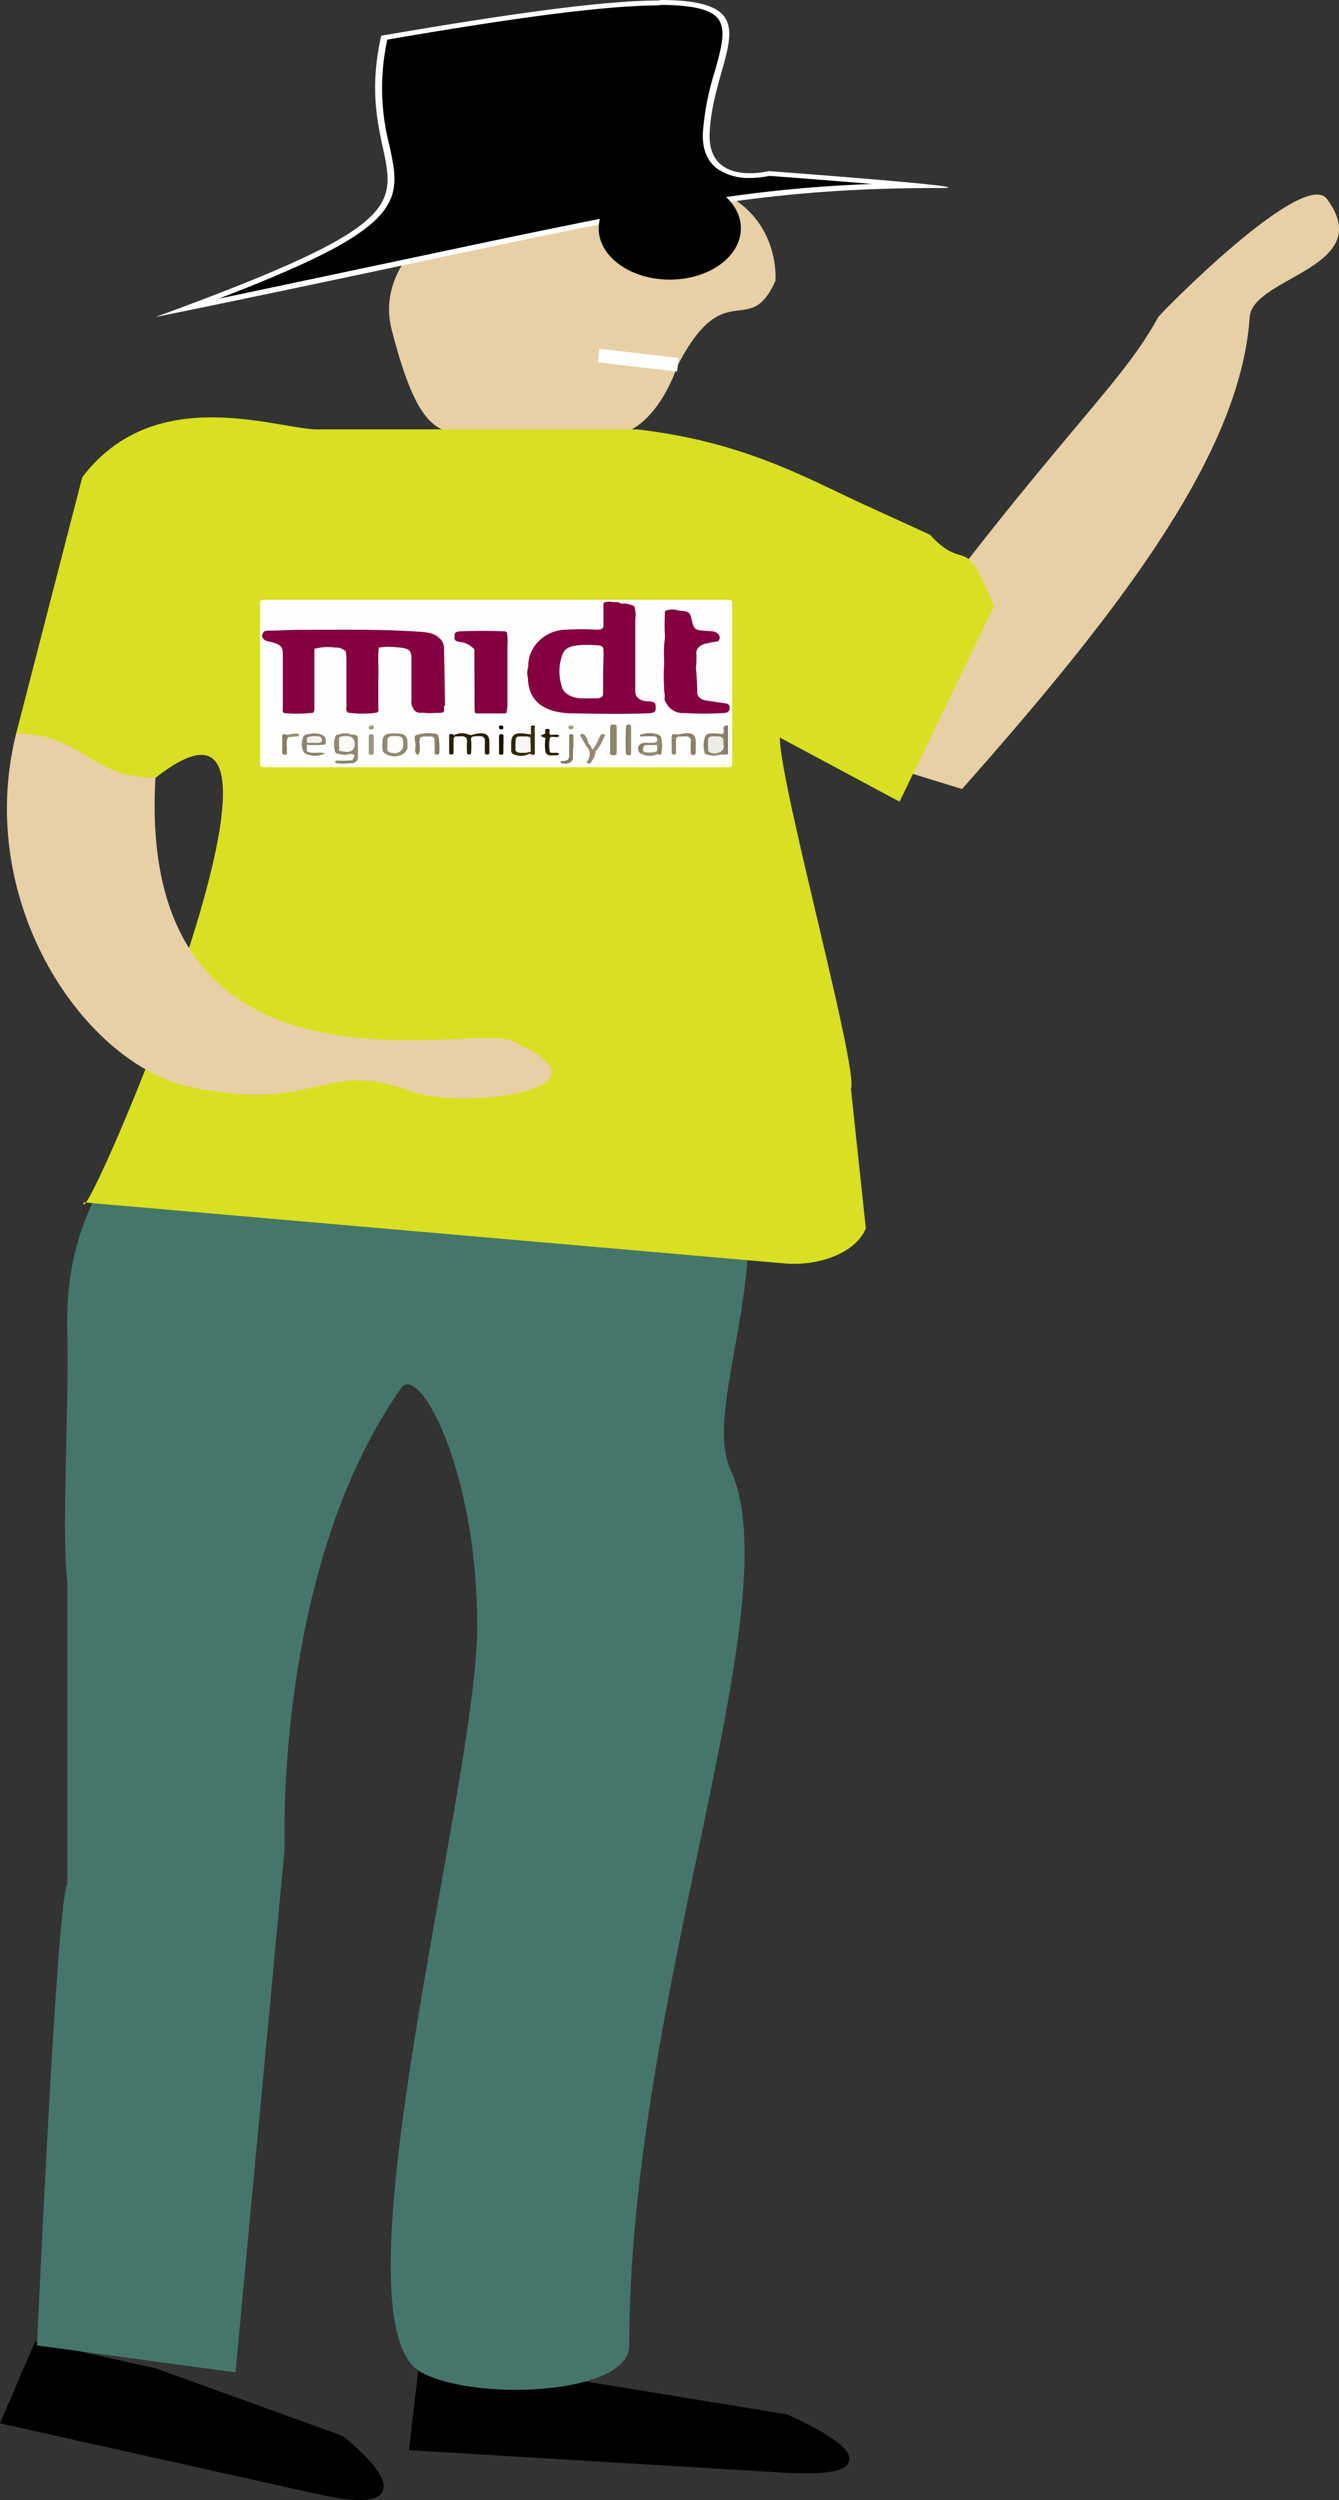 <svg id="Layer_1" data-name="Layer 1" xmlns="http://www.w3.org/2000/svg" width="195.68" height="365.16" viewBox="0 0 195.68 365.16">
  <rect x="0" y="0" width="195.68" height="365.16" fill="#333333" stroke="none"/>
  <title>sur-01</title>
  <path d="M81.63,488.84l33.12,5.41s20.37,8.77-.86,7.5l-53.63-3.22,1.26-10.89Z" transform="translate(0.07 -141.14)" stroke="#000" stroke-miterlimit="10"/>
  <path d="M22.56,487.53l27.18,9.83s14.9,11.62-3.25,7.58L.63,494.72l4.73-11Z" transform="translate(0.07 -141.14)" stroke="#000" stroke-miterlimit="10"/>
  <path d="M74.35,170.65a4.89,4.89,0,0,0,.65-.09c40.37-11.95,38.25,11.6,38.25,11.6-3.85,8.65-7.33-1-14.24,12.26-.25.48-3.1,9.93-10.1,10.47-2.42.19-17.45,0-18,0-6.47-.61-9.51.82-13.76-15.67C55,180.69,62.6,172.46,74.35,170.65Z" transform="translate(0.07 -141.14)" fill="#e7d0a5"/>
  <path d="M92.5,288.92c31.15,20.62,8.5,54.62,14.18,66.86,9.09,19.65-14.79,76.8-14.79,127.93,0,7.21-22.41,8.23-30.39,3.93-13.6-7.32,8.17-85.69,8.17-108.94,0-23-8.54-38.51-11.13-34.82-18.62,26.54-17,67.11-17,67.11l-7.2,76.65-29-3.93s2.94-66,4.43-67.32V372.07c-.87-6.53.26-26.58,0-35.68C9.55,328.57,10,313.12,28,300,45.63,287.17,63.64,271.32,92.5,288.92Z" transform="translate(0.07 -141.14)" fill="#46766a"/>
  <path d="M91.89,153.14" transform="translate(0.07 -141.14)" fill="#513d1d"/>
  <path d="M145.2,196.45" transform="translate(0.07 -141.14)" fill="#513d1d"/>
  <path d="M91.89,158.6" transform="translate(0.07 -141.14)" fill="#513d1d"/>
  <g>
    <path d="M27.37,186.07c31.53-11.77,30.85-14.93,29-23.53a33.65,33.65,0,0,1-.28-15.92c20.39-3.52,32.82-5.09,40.26-5.09,4.47,0,7.18.56,8.54,1.75,1.9,1.67,1.06,4.64,0,8.4a39.21,39.21,0,0,0-1.73,8.82c-.12,2.31.55,4,2,5.09a7.43,7.43,0,0,0,4.42,1.23,13.22,13.22,0,0,0,2.78-.3c6.82.5,16.07,1.23,21.5,1.76-23.15.27-37.56,3.31-73.37,10.89C50.89,181.19,40.17,183.45,27.37,186.07Z" transform="translate(0.07 -141.14)"/>
    <path d="M96.34,141.86c4.25,0,6.91.53,8.15,1.61,1.74,1.54.93,4.43-.1,8.1a39.41,39.41,0,0,0-1.74,8.87c-.12,2.42.59,4.22,2.11,5.35a8,8,0,0,0,4.78,1.34,14.07,14.07,0,0,0,2.83-.3c4.41.32,10.1.77,15,1.18-19.73.72-34.63,3.89-67.07,10.76-8.38,1.77-17.64,3.73-28.42,6,12.29-4.73,18.8-7.93,22.26-10.91,4.37-3.73,3.67-6.94,2.72-11.38a33.42,33.42,0,0,1-.33-15.55c20.16-3.47,32.47-5,39.81-5m0-.72c-7.47,0-20,1.59-40.7,5.15-5.5,24.36,18.5,22.29-33,41.09,67.66-13.81,82.25-18.85,114.5-18.85,8.5,0-24.89-2.47-24.89-2.47a12.33,12.33,0,0,1-2.72.31c-2.62,0-6.14-.92-5.89-5.95C104.21,149.07,113.11,141.14,96.34,141.14Z" transform="translate(0.07 -141.14)" fill="#fff"/>
  </g>
  <ellipse cx="97.88" cy="33.35" rx="10.39" ry="7.49"/>
  <path d="M140.52,256.38l-19.52-6c31.49-44.21,42-51.57,48.2-62.93.27-.49,21.27-21.89,24.67-17.23,7.35,10-10.87,11.33-11.31,17.23C181.22,207.14,164.23,229.64,140.52,256.38Z" transform="translate(0.07 -141.14)" fill="#e7d0a5"/>
  <path d="M93.11,203.86c15.43,1.8,24.47,7,32.88,10.88l9.81,4.48c5.51,5.89,4.83-.83,9.4,10.46l-13.81,28.55-17.5-9.37h0c0,6.85,11.53,48.44,10.39,51.28l2.18,20.42c-1.33,3.3-6.3,5.49-11.65,5.13L12.13,316.75c-.74,6.32,38-83.58,10.52-62h0C15,257,.79,254.1,2.29,248.29l9.66-37.44c10.93-14.42,29.53-6.58,34.93-7H93.1" transform="translate(0.07 -141.14)" fill="#d9e021"/>
  <path d="M2.29,248.29c9.38-.18,11,6.6,20.36,6.42-2.88,49.66,46,35.83,51.92,38.4,17.32,7.51-7.83,10-14.3,7.51-13.38-5-13.38,3.12-32.2-.64C12.4,296.85-3.91,273.06,2.29,248.29Z" transform="translate(0.07 -141.14)" fill="#e7d0a5"/>
  <line x1="87.49" y1="51.93" x2="99.06" y2="53.27" fill="none" stroke="#fff" stroke-miterlimit="10" stroke-width="2"/>
  <g>
    <path d="M72.34,253.2H38.75c-.67,0-.81-.09-.81-.58v-23.3c0-.48.13-.58.8-.58h67.38c.67,0,.81.09.81.58v23.3c0,.48-.13.58-.8.58Z" transform="translate(0.07 -141.14)" fill="#fefefe"/>
    <path d="M60.26,244.47a1.44,1.44,0,0,1-.2-1v-6c0-1.44-.32-1.65-2.26-1.8a9.16,9.16,0,0,0-2.52.06c-.38.16-.18.43-.18.63v8.1a1.37,1.37,0,0,1-.07.76,15.51,15.51,0,0,1-4.31,0c-.06-2.69,0-5.39,0-8.07,0-.27.14-.56-.2-.79a1.89,1.89,0,0,0-1.59-.63,7.23,7.23,0,0,0-3.09.19,1.07,1.07,0,0,0-.1.72v8.59a20.65,20.65,0,0,1-4,.09c-.66,0-.48-.43-.48-.72v-7.83c0-1.24-.3-1.54-2-1.93-.67-.08-1.12-.53-1-1a.72.72,0,0,1,.11-.24c.13-.34.48-.34.84-.35,1.47,0,2.94-.12,4.4-.12,5.71,0,11.42-.12,17.11.25,1.3.09,2.71.1,3.51,1.09a7.55,7.55,0,0,1,.47,3c.07,1.82-.09,3.65.08,5.48a6,6,0,0,1,0,1.38c-.27.9-.27.89-1.57.91a13.15,13.15,0,0,0-1.74,0,1.09,1.09,0,0,1-1.14-.61c.18-1.73,0-3.46.08-5.19v4.76A.36.36,0,0,1,60.26,244.47Z" transform="translate(0.07 -141.14)" fill="#850040"/>
    <path d="M77.13,238.51a5,5,0,0,1,.87-2.93,5.71,5.71,0,0,1,4.73-2.47,35.84,35.84,0,0,1,4.39,0c.71,0,1-.12,1-.66V229.7c0-.24-.14-.54.36-.63.33.14.7,0,1,.09s.78,0,1.09.21c2,.17,2,.17,2,1.63v11.07a.73.73,0,0,0,.05.25.15.15,0,0,1,0,.12c.09,0,0-.09,0-.13a.17.17,0,0,1,.13-.13c0,.73.74,1.35,1.75,1.39h.25c1.14.06,1,.6,1,1.15s-.62.58-1.22.61c-3.65.12-7.3.06-10.95,0-4-.05-6.37-1.67-6.49-5A16.12,16.12,0,0,0,77.13,238.51Z" transform="translate(0.07 -141.14)" fill="#840040"/>
    <path d="M99.07,230.32c1.5.09,1.67.19,1.91,1.2.39,1.68.39,1.68,2.77,1.8.73,0,1.34.4,1.36.92a.73.73,0,0,1-.11.4c-.08.18-.25.18-.43.21-.41.07-.82.14-1.22.24-1.09.13-1.82.87-1.64,1.66a19.87,19.87,0,0,1-.07,2c-.46,0-.29-.26-.29-.41v1.87c0,.15.23.05.1.07s-.07,0-.07,0V239.2c0-.14,0-.3.3-.26.05,1.07.13,2.16.15,3.23-.1.65.56,1.24,1.47,1.31h0c.83.11,1.65.27,2.48.36.61.07.8.29.77.72s-.2.68-.82.72a48.18,48.18,0,0,1-5.83,0,2.72,2.72,0,0,1-2.64-1.51c.24-.64-.16-1.25-.15-1.88,0-2.21-.12-4.43.06-6.64.12-1.57,0-3.14.22-4.71C97.86,230.12,98.51,230.42,99.07,230.32Z" transform="translate(0.07 -141.14)" fill="#850040"/>
    <path d="M69.26,236a3.26,3.26,0,0,0-2.21-1.11c-.92-.14-.66-.62-.69-1s.39-.53.88-.54c2.07-.09,4.15-.08,6.22,0,.25,0,.54,0,.55.28a.32.32,0,0,0-.12.32v10.72a.49.49,0,0,0,.12.4c0,.22-.21.27-.46.27H69.76c-.24,0-.45-.05-.46-.27a.71.71,0,0,0,.09-.55v-7.93C69.39,236.3,69.49,236.13,69.26,236Z" transform="translate(0.07 -141.14)" fill="#840040"/>
    <path d="M55.8,249.84c0-1.29.29-1.57,1.68-1.59,1.6,0,2,.27,2,1.44v.43c.08.76-.71,1.42-1.76,1.48a2.48,2.48,0,0,1-1.24-.25C55.9,251.11,55.8,250.89,55.8,249.84Z" transform="translate(0.07 -141.14)" fill="#908871"/>
    <path d="M51.45,252.16c0-.32.8-.81-.33-.92a5.37,5.37,0,0,1-1.69,0,.47.47,0,0,1-.51-.27,6,6,0,0,1,0-2.16c0-.2.17-.38.44-.4h.11a5.31,5.31,0,0,1,1.76,0c1,.09,1,.09,1,1v2.31c.07.4-.27.79-.81.91a.56.56,0,0,1-.26-.14.18.18,0,0,1,0-.15A.45.45,0,0,0,51.45,252.16Z" transform="translate(0.07 -141.14)" fill="#8e8770"/>
    <path d="M66.31,248.51a2.54,2.54,0,0,1,2.11-.09c.39.17.6,0,.88-.06,1.47-.34,2.15,0,2.15,1.13V251c0,.17,0,.35-.33.35s-.34-.16-.34-.34v-1.69c0-.56-.31-.68-1-.66s-1.1,0-1,.63a9.49,9.49,0,0,1,0,1.69c0,.16,0,.36-.31.35s-.29-.2-.3-.37a13.86,13.86,0,0,1,0-1.44c.08-.64-.23-.93-1.15-.83a3.25,3.25,0,0,1-.48,0C66.47,248.63,66.33,248.61,66.31,248.51Z" transform="translate(0.07 -141.14)" fill="#262101"/>
    <path d="M90.06,249.27V251c0,.27,0,.45-.52.45s-.45-.19-.45-.43v-3.67c0-.25.07-.4.47-.4s.5.13.5.39Z" transform="translate(0.07 -141.14)" fill="#8d856d"/>
    <path d="M105.93,251.35h-.76a5.64,5.64,0,0,1-1.81,0c-.36,0-.46-.19-.49-.36a3.83,3.83,0,0,1,.09-2.21,6.86,6.86,0,0,1,.14,1.82,6.5,6.5,0,0,0-.14-1.82c.23-.61.92-.54,1.54-.53a8.78,8.78,0,0,1,1,.12c.23-.33,0-.72.11-1s.07-.35.39-.16A12.11,12.11,0,0,1,105.93,251.35Z" transform="translate(0.07 -141.14)" fill="#8b836b"/>
    <path d="M50.48,236.3c0-.08,0-.3.24-.1a1,1,0,0,1,.16.72c0,2.68-.1,5.36.07,8,0,.12-.11.15-.24.17-.3-.22-.15-.49-.15-.72v-6.94C50.55,237.07,50.51,236.67,50.48,236.3Z" transform="translate(0.07 -141.14)" fill="#800038"/>
    <path d="M60.88,251.35c-.51-.47-.18-1-.23-1.52s-.31-1.16.12-1.33a5.58,5.58,0,0,1,2.42-.24c.44,0,.83.15.83.55-.14.85.22,1.71-.21,2.54-.49,0-.37-.25-.38-.44v-1.69c0-.59-.58-.53-1.09-.51s-1-.09-1.09.53.28,1.44-.2,2.12c-.25-.79.06-1.61-.11-2.16A9.62,9.62,0,0,1,60.88,251.35Z" transform="translate(0.07 -141.14)" fill="#8d856e"/>
    <path d="M79.65,249c-.09-.22-1.33-.3-.12-.68.32-.1-.28-.76.44-.72.55,0,.09.53.31.76s.35.06.53.09.66-.12.85.17c0,0-.06.09-.11.12-.39.19-1.16-.19-1.27.24a4.83,4.83,0,0,0,0,1.88c0,.35.56.2.89.23.18,0,.43,0,.44.16s-.2.19-.35.2c-.64,0-1.4.2-1.62-.5A3.07,3.07,0,0,0,79.65,249Z" transform="translate(0.07 -141.14)" fill="#262102"/>
    <path d="M77.33,251.21a2.65,2.65,0,0,1-2.18.16c-.69-.19-.5-.72-.52-1.11v-.56c0-1.32.63-1.67,2.42-1.35l.48.06a.19.19,0,0,1,.21,0h0v0c0,.28-.33.35-.65.4s-1.1-.14-1.34.25a1.71,1.71,0,0,0,0,1.51c.12.35.64.25,1,.35C76.86,251.11,77.31,250.9,77.33,251.21Z" transform="translate(0.07 -141.14)" fill="#2f290c"/>
    <path d="M97.5,230.46c0,3.6-.33,7.21-.2,10.77a5.35,5.35,0,0,0,.16,1.61c.1.28.23.66-.22.92a.9.9,0,0,1-.15-.82,34.69,34.69,0,0,1-.06-4.33,36.73,36.73,0,0,1,.07-4.33h0a13.17,13.17,0,0,0,0-3.67c0-.13,0-.25.17-.3A.23.23,0,0,1,97.5,230.46Z" transform="translate(0.07 -141.14)" fill="#82003c"/>
    <path d="M92.61,242.33c-.34-.23-.2-.53-.2-.8V230.79c0-1.13,0-1.13-1.53-1.32a.7.7,0,0,1-.43-.14.21.21,0,0,1,.23,0h0a3.06,3.06,0,0,1,1.94.37,1.39,1.39,0,0,1,.07.72v11.64A.33.33,0,0,1,92.61,242.33Z" transform="translate(0.07 -141.14)" fill="#82003a"/>
    <path d="M83.66,250.36v1.55c0,.45-.58.8-1.2.77a1.53,1.53,0,0,1-.34-.05c-.13,0-.26,0-.26-.17s.12-.16.25-.16c1,0,1-.47,1-1V248.8c0-.18-.07-.43.31-.44s.3.25.31.43v1.55Z" transform="translate(0.07 -141.14)" fill="#837a60"/>
    <path d="M99.27,248.38c1.74-.37,2.32-.08,2.33,1.17V251c0,.18,0,.4-.35.41s-.37-.21-.37-.39a9.24,9.24,0,0,1,0-1.44c.09-.67-.23-1-1.19-.87a5.15,5.15,0,0,1-.59,0c-.08,0-.2.05-.22,0C98.79,248.42,99.19,248.51,99.27,248.38Z" transform="translate(0.07 -141.14)" fill="#888068"/>
    <path d="M92.61,242.18q0-6.24,0-12.49a3.93,3.93,0,0,1,.16,1.88v10.59l-.06,0S92.66,242.24,92.61,242.18Z" transform="translate(0.07 -141.14)" fill="#840040"/>
    <path d="M64.6,242.89v-4.64a10.06,10.06,0,0,0-.52-3.67s.09-.11.15-.17a2,2,0,0,1,.59,1.51c.06,2.64.1,5.28.14,7.93a.5.5,0,0,1-.13.47l-.1-.09A4.43,4.43,0,0,0,64.6,242.89Z" transform="translate(0.07 -141.14)" fill="#81043d"/>
    <path d="M54.55,249.88v1.2c0,.19-.12.32-.42.3s-.31-.15-.31-.31v-2.4c0-.15.07-.28.32-.3a.35.35,0,0,1,.41.31C54.56,249.08,54.55,249.48,54.55,249.88Z" transform="translate(0.07 -141.14)" fill="#9b9481"/>
    <path d="M42.07,248.81c-.48.63-.11,1.32-.23,2,0,.21.17.56-.3.56s-.35-.37-.36-.59v-2c0-.24,0-.51.52-.37C41.75,248.55,42.15,248.55,42.07,248.81Z" transform="translate(0.07 -141.14)" fill="#857d64"/>
    <path d="M74,245c-.36-.22-.2-.53-.21-.79v-9.6a1.88,1.88,0,0,0-.09-.91c-.14-.28.15-.15.31-.14a8.3,8.3,0,0,1,.07,2v8.65C74.09,244.5,74,244.75,74,245Z" transform="translate(0.07 -141.14)" fill="#7d0038"/>
    <path d="M44.2,248.91a.7.7,0,0,1,.75-.53.53.53,0,0,1,.25,0,5,5,0,0,0,1.3,0,.28.28,0,0,1,.24,0c.83.22.77.72.81,1.23,0,.25-.26.35-.6.31a7,7,0,0,0-2.15,0h0a.46.46,0,0,0-.18.17c-.17.21.23.62-.45.65A5.11,5.11,0,0,1,44.2,248.91Z" transform="translate(0.07 -141.14)" fill="#8f866f"/>
    <path d="M99.27,248.38c.05.13-.43.12-.16.31-.39.13-.4.38-.39.65V251c0,.17,0,.35-.34.33s-.28-.17-.28-.31c0-.79-.06-1.59,0-2.38C98.16,248.08,98.9,248.55,99.27,248.38Z" transform="translate(0.07 -141.14)" fill="#8d846d"/>
    <path d="M91.43,247.11c.42-.25.72-.23.73.21v3.76c0,.39-.25.5-.72.26a.66.66,0,0,0,.17-.32v-3.72A.62.62,0,0,0,91.43,247.11Z" transform="translate(0.07 -141.14)" fill="#8d856e"/>
    <path d="M45.67,245.17c-.28-.3,0-.63,0-.94v-7.68c0-.25-.13-.52.2-.72q0,4.48,0,9C45.82,244.95,45.86,245.07,45.67,245.17Z" transform="translate(0.07 -141.14)" fill="#7c0432"/>
    <path d="M55,245.19v-8.87c0-.22-.13-.48.28-.61-.17,1.54,0,3.09-.07,4.63v4.22C55.2,244.76,55.36,245,55,245.19Z" transform="translate(0.07 -141.14)" fill="#7b002f"/>
    <path d="M66.31,248.51l.25.17c-.37.12-.36.35-.35.59V251c0,.16,0,.35-.32.34s-.32-.12-.32-.28v-2.47C65.61,248.2,66,248.32,66.31,248.51Z" transform="translate(0.07 -141.14)" fill="#262000"/>
    <path d="M69.26,236c.32.14.23.37.23.56v7.93c0,.18.05.38-.2.52Z" transform="translate(0.07 -141.14)" fill="#750027"/>
    <path d="M73.49,249.93v1.19c0,.12,0,.23-.25.25s-.38-.06-.38-.23v-2.52c0-.12.1-.23.27-.25h.1c.27,0,.28.16.28.3v1.26Z" transform="translate(0.07 -141.14)" fill="#191201"/>
    <path d="M97.1,234.27v8.65a26.54,26.54,0,0,1-.1-5A19.26,19.26,0,0,1,97.1,234.27Z" transform="translate(0.07 -141.14)" fill="#850040"/>
    <path d="M105.93,251.35v-4.24a.29.29,0,0,1,.32-.05l.07.05v3.6C106.29,251,106.54,251.33,105.93,251.35Z" transform="translate(0.07 -141.14)" fill="#82795f"/>
    <path d="M86.34,250.37l.21.23c.08.14.35.07.43.21a3.09,3.09,0,0,1-.59,1.54.41.41,0,0,1-.56.27c-.32-.1-.09-.3,0-.41a1.64,1.64,0,0,0-.12-2l.09-.06A.7.7,0,0,1,86.34,250.37Z" transform="translate(0.07 -141.14)" fill="#918974"/>
    <path d="M87,250.81c-.2,0-.38,0-.43-.21a9.18,9.18,0,0,0,1-1.87c.12-.19.2-.46.59-.34s.1.33,0,.48A5,5,0,0,1,87,250.81Z" transform="translate(0.07 -141.14)" fill="#938c76"/>
    <path d="M60.26,244.47V237.1h.22v6.81c0,.22.1.48-.17.67,0,0-.08,0-.06-.08h0Z" transform="translate(0.07 -141.14)" fill="#800438"/>
    <path d="M96.11,251.26a2.79,2.79,0,0,1-2.74-.17,4.59,4.59,0,0,0,.17-.72c.05-.22.08-.48.55-.45.44,1,.44,1,1.85,1C96.1,251,96.26,251.08,96.11,251.26Z" transform="translate(0.07 -141.14)" fill="#928a74"/>
    <path d="M44.83,250.94c.82.32,1.76,0,2.63.22a3.26,3.26,0,0,1-3.08-.06A.33.33,0,0,1,44.83,250.94Z" transform="translate(0.07 -141.14)" fill="#898069"/>
    <path d="M61.45,245.19c0-.16.1-.23.38-.21.52,0,1,0,1.57,0,.8.08,1.14-.19,1.21-.72a.1.1,0,0,1,.11,0h0l.07,0c.1,1,.1,1-1.16,1A8.79,8.79,0,0,1,61.45,245.19Z" transform="translate(0.07 -141.14)" fill="#81013b"/>
    <path d="M77.06,248.71a.78.78,0,0,0,.66-.31,1.34,1.34,0,0,1,0-1,.27.27,0,0,1,.3.06h0c.09,1.25-.09,2.5.09,3.76-.26.36-.51.09-.76,0l-.39-.13c-.09-.22.21-.26.34-.38a1.85,1.85,0,0,0,0-1.67A.6.6,0,0,1,77.06,248.71Z" transform="translate(0.07 -141.14)" fill="#352f12"/>
    <path d="M85.71,250.26c-.3-.51-.61-1-.9-1.54-.06-.11-.24-.27.06-.35a.46.46,0,0,1,.52.14h0v0a3,3,0,0,1,.53,1.11c-.24.16.1.4-.16.55Z" transform="translate(0.07 -141.14)" fill="#918a73"/>
    <path d="M94.17,249.95c-.48,0-.41.28-.41.5s0,.51-.39.63c-.23-.56-.41-1.13.59-1.44a.39.39,0,0,1,.31,0c.41.05.82,0,1.23,0,.23,0,.54,0,.34.32A2,2,0,0,1,94.17,249.95Z" transform="translate(0.07 -141.14)" fill="#837a60"/>
    <path d="M101.63,238.94c-.47.48,0,1-.38,1.54v-4.22c.38.83-.11,1.71.37,2.53Z" transform="translate(0.07 -141.14)" fill="#82003c"/>
    <path d="M96.11,251.26l-.22-.34v-.09a1.22,1.22,0,0,1,.13-.35,5.73,5.73,0,0,0,.06-1.44.27.27,0,0,0-.2-.23l-.35-.16a.23.23,0,0,1-.11-.17.24.24,0,0,1,.14-.15,1.73,1.73,0,0,1,.73.19l.24.25a8.29,8.29,0,0,1,0,2.57A.39.39,0,0,1,96.11,251.26Z" transform="translate(0.07 -141.14)" fill="#857c64"/>
    <path d="M63.81,251.35c.11-.85-.24-1.71.21-2.54a8.65,8.65,0,0,1,.09,2.31c0,.11-.09.21-.24.22Z" transform="translate(0.07 -141.14)" fill="#7e755b"/>
    <path d="M91.43,247.11h.18a17,17,0,0,1,0,4.09l-.2.14C91.34,249.95,91.36,248.55,91.43,247.11Z" transform="translate(0.07 -141.14)" fill="#7d755b"/>
    <path d="M42.07,248.81c-.11-.14-.41-.17-.39-.38.5.11.92-.17,1.4-.16.26,0,.56,0,.55.25s-.31.17-.52.19Z" transform="translate(0.07 -141.14)" fill="#968f7a"/>
    <path d="M78.09,251.22a5.21,5.21,0,0,1-.16-2.2v-1.61a.13.13,0,0,1,.14,0h0Q78.09,249.31,78.09,251.22Z" transform="translate(0.07 -141.14)" fill="#2d2708"/>
    <path d="M51.45,252.16l-.19.2c-.64.14-1.31,0-2,.11-.13,0,.08.1,0,0s0-.05.06-.05a9,9,0,0,1,1.89.05l.2.12a8.93,8.93,0,0,1-1.93.06c-.24,0-.59,0-.57-.25s.34-.17.55-.17A9.68,9.68,0,0,0,51.45,252.16Z" transform="translate(0.07 -141.14)" fill="#918973"/>
    <path d="M97.12,230.6a7,7,0,0,1,0,3.67A25.21,25.21,0,0,1,97.12,230.6Z" transform="translate(0.07 -141.14)" fill="#850040"/>
    <path d="M44.83,250.94l-.45.16a2.26,2.26,0,0,1-.17-2.16c.16.62-.22,1.28.22,1.88.25-.26,0-.58.18-.84h.22A2,2,0,0,0,44.83,250.94Z" transform="translate(0.07 -141.14)" fill="#918973"/>
    <path d="M77.13,238.51a1.82,1.82,0,0,1,0,1.84A3,3,0,0,1,77.13,238.51Z" transform="translate(0.07 -141.14)" fill="#7e0236"/>
    <path d="M60.88,251.35V249h.2v2.35Z" transform="translate(0.07 -141.14)" fill="#81795f"/>
    <path d="M96.52,251.36v-2.57A4.61,4.61,0,0,1,96.52,251.36Z" transform="translate(0.07 -141.14)" fill="#98917c"/>
    <path d="M97.5,230.46l-.2-.16a3.08,3.08,0,0,1,1.77,0C98.59,230.6,98,230.4,97.5,230.46Z" transform="translate(0.07 -141.14)" fill="#7a0030"/>
    <path d="M95.9,248.83l.23.13c.15.78.15.79-.91.78a4.48,4.48,0,0,1-1.07,0H94a1.93,1.93,0,0,1,1-.09C95.82,249.64,96.15,249.43,95.9,248.83Z" transform="translate(0.07 -141.14)" fill="#98917c"/>
    <path d="M54.19,247.69c-.29,0-.36-.13-.36-.28s.09-.32.39-.31.33.1.34.23a.17.17,0,0,1,0,0C54.54,247.56,54.44,247.69,54.19,247.69Z" transform="translate(0.07 -141.14)" fill="#9f9885"/>
    <path d="M79.65,249a1.88,1.88,0,0,1,0,1.95A6.14,6.14,0,0,1,79.65,249Z" transform="translate(0.07 -141.14)" fill="#160f00"/>
    <path d="M48.91,248.78v2.16A3.48,3.48,0,0,1,48.91,248.78Z" transform="translate(0.07 -141.14)" fill="#938c76"/>
    <path d="M96.31,248.55l-.77-.14a2.57,2.57,0,0,1-1.81,0A3.24,3.24,0,0,1,96.31,248.55Z" transform="translate(0.07 -141.14)" fill="#8f8771"/>
    <path d="M83.38,247.11c.18,0,.34.09.35.22a.17.17,0,0,1,0,0c0,.17-.06.33-.37.33s-.34-.11-.34-.27S83.08,247.11,83.38,247.11Z" transform="translate(0.07 -141.14)" fill="#9d9682"/>
    <path d="M93.73,248.38h1.81v.17c-.5.18-1.07-.05-1.57.14-.18,0-.41.08-.5-.06S93.59,248.42,93.73,248.38Z" transform="translate(0.07 -141.14)" fill="#837b62"/>
    <path d="M106.32,247.11h-.39c-.59.34.06.89-.39,1.25v-1.05C105.54,247,105.91,246.88,106.32,247.11Z" transform="translate(0.07 -141.14)" fill="#edece8"/>
    <path d="M73.49,247.39c0,.14,0,.28-.29.28s-.36-.14-.35-.32.09-.23.26-.25h.09C73.46,247.11,73.49,247.24,73.49,247.39Z" transform="translate(0.07 -141.14)" fill="#0c0401"/>
    <path d="M90.7,229.32h-.24c-.33,0-.71.09-1-.14q-.1,0-.07-.09s0,0,.07,0C89.9,229.09,90.4,229,90.7,229.32Z" transform="translate(0.07 -141.14)" fill="#7d0534"/>
    <path d="M44.82,249.95a3.56,3.56,0,0,1,2.15,0Z" transform="translate(0.07 -141.14)" fill="#877f66"/>
    <path d="M46.75,248.4h-.2a3.44,3.44,0,0,1-1.31,0H45A2.58,2.58,0,0,1,46.75,248.4Z" transform="translate(0.07 -141.14)" fill="#918973"/>
    <path d="M85.78,250.21c0-.19-.12-.4.16-.55,0,.28.45.42.39.72Z" transform="translate(0.07 -141.14)" fill="#837b63"/>
    <path d="M103.36,251.37h1.81A2.79,2.79,0,0,1,103.36,251.37Z" transform="translate(0.07 -141.14)" fill="#97907b"/>
    <path d="M51.23,248.4H49.47A2.45,2.45,0,0,1,51.23,248.4Z" transform="translate(0.07 -141.14)" fill="#938c76"/>
    <path d="M94,248.68c.48-.27,1-.07,1.57-.14v.14Z" transform="translate(0.07 -141.14)" fill="#8f8771"/>
    <path d="M49.43,251.24h1.69A2.61,2.61,0,0,1,49.43,251.24Z" transform="translate(0.07 -141.14)" fill="#908771"/>
    <path d="M77.72,247.41v1h-.2v-1a.14.14,0,0,1,.16,0h0Z" transform="translate(0.07 -141.14)" fill="#2c2607"/>
    <path d="M77.72,247.41h-.18c-.06-.17,0-.3.27-.31s.33.14.28.31Z" transform="translate(0.07 -141.14)" fill="#251e02"/>
    <path d="M89.47,229.09v.12a1.55,1.55,0,0,1-1-.13A2,2,0,0,1,89.47,229.09Z" transform="translate(0.07 -141.14)" fill="#740024"/>
    <path d="M64.75,244.28H64.6v-1.44C65,243.33,64.73,243.81,64.75,244.28Z" transform="translate(0.07 -141.14)" fill="#77002a"/>
    <path d="M88.07,239.36v3c0,.56-.33.77-1,.78H85c-1.52,0-2.83-.76-3-1.85a7.06,7.06,0,0,1,0-4.19c.35-1.21,1-1.61,2.72-1.74a15.06,15.06,0,0,1,2,0c1.32.06,1.4.12,1.41,1.1S88.07,238.39,88.07,239.36Z" transform="translate(0.07 -141.14)" fill="#fefefe"/>
    <path d="M86,245.14h5.45a1.32,1.32,0,0,1,.56.1H86Z" transform="translate(0.07 -141.14)" fill="#82003c"/>
    <path d="M81.56,238.06a.45.45,0,0,1,0-.56C81.75,237.7,81.56,237.9,81.56,238.06Z" transform="translate(0.07 -141.14)" fill="#7f0034"/>
    <path d="M92.61,242.18h.17v.58c-.27-.14-.12-.31-.17-.45Z" transform="translate(0.07 -141.14)" fill="#7e0037"/>
    <path d="M56.54,249.92v-.55c0-.45.14-.72.85-.72s1.37-.06,1.43.63a5.3,5.3,0,0,1,0,1.05,1.29,1.29,0,0,1-1.47.8,1.64,1.64,0,0,1-.53-.14C56.28,250.72,56.65,250.24,56.54,249.92Z" transform="translate(0.07 -141.14)" fill="#fdfdfc"/>
    <path d="M57,248.49a2.4,2.4,0,0,1,1.29,0Z" transform="translate(0.07 -141.14)" fill="#80765c"/>
    <path d="M49.49,248.82c.72-.25,1.62-.28,2,.16a1.33,1.33,0,0,1,0,1.67c-.38.45-1.3.31-2,.13A5.65,5.65,0,0,1,49.49,248.82Z" transform="translate(0.07 -141.14)" fill="#f9f9f8"/>
    <path d="M49.49,248.82v2A2.45,2.45,0,0,1,49.49,248.82Z" transform="translate(0.07 -141.14)" fill="#938c76"/>
    <path d="M51.28,252.49H49.37v-.13h1.91A.48.48,0,0,1,51.28,252.49Z" transform="translate(0.07 -141.14)" fill="#80775d"/>
    <path d="M71.22,249v2h-.1V249Z" transform="translate(0.07 -141.14)" fill="#201900"/>
    <path d="M105.69,249.95v.28c0,.52-.58.95-1.3.95a1.71,1.71,0,0,1-.7-.14.37.37,0,0,1-.26-.35,11,11,0,0,1,0-1.55c0-.51.63-.45,1.11-.45s1,0,1.1.48v.78Z" transform="translate(0.07 -141.14)" fill="#edece8"/>
    <path d="M103,248.8c.46.64.11,1.32,0,2Z" transform="translate(0.07 -141.14)" fill="#847b60"/>
    <path d="M104,248.5a1,1,0,0,1,.74-.06C104.51,248.65,104.24,248.46,104,248.5Z" transform="translate(0.07 -141.14)" fill="#857b63"/>
    <path d="M62.1,248.46a1.85,1.85,0,0,1,1,0A1.8,1.8,0,0,1,62.1,248.46Z" transform="translate(0.07 -141.14)" fill="#847c62"/>
    <path d="M81.38,248.6a1.8,1.8,0,0,1-1,0A1.66,1.66,0,0,1,81.38,248.6Z" transform="translate(0.07 -141.14)" fill="#241e03"/>
    <path d="M77.06,248.71l.37.13a2.89,2.89,0,0,1,.05,2.1c-.18.06-.42,0-.55.15-.22,0-.45,0-.67,0-.77.05-1.08-.2-1-.72a2.08,2.08,0,0,0,0-.35C75.27,248.48,75.26,248.71,77.06,248.71Z" transform="translate(0.07 -141.14)" fill="#f6f6f5"/>
    <path d="M75,250.62v-1.51h.09v1.51Z" transform="translate(0.07 -141.14)" fill="#1a1401"/>
    <path d="M75.72,248.47a1.35,1.35,0,0,1,.86,0A1.35,1.35,0,0,1,75.72,248.47Z" transform="translate(0.07 -141.14)" fill="#211a00"/>
    <path d="M75.79,251.24h.81A.88.88,0,0,1,75.79,251.24Z" transform="translate(0.07 -141.14)" fill="#2b2405"/>
    <path d="M101.07,251.06V249h.09v2.08Z" transform="translate(0.07 -141.14)" fill="#827b62"/>
    <path d="M44.86,248.83a2.94,2.94,0,0,1,1.51-.14c.51,0,.59.28.6.6s-.3.35-.64.35H44.87a.47.47,0,0,1,0-.81Z" transform="translate(0.07 -141.14)" fill="#f1f0ee"/>
    <path d="M45.24,248.41h1.31A1.59,1.59,0,0,1,45.24,248.41Z" transform="translate(0.07 -141.14)" fill="#837a60"/>
    <path d="M44.61,250c-.06.28.16.59-.18.84C44.49,250.51,44.27,250.2,44.61,250Z" transform="translate(0.07 -141.14)" fill="#857c62"/>
    <path d="M44.86,248.83a.87.87,0,0,0,0,.82h-.25a.64.64,0,0,1,0-.72Z" transform="translate(0.07 -141.14)" fill="#918973"/>
    <path d="M44.62,249v.72a.38.38,0,0,1,0-.66h0Z" transform="translate(0.07 -141.14)" fill="#847c63"/>
    <path d="M91.63,251.22v-4.09c.29.15.22.37.2.58C91.72,248.87,92.06,250.05,91.63,251.22Z" transform="translate(0.07 -141.14)" fill="#8f8770"/>
    <path d="M94.17,249.95h1.75L96,250a.79.79,0,0,1-.15.88h0a1.6,1.6,0,0,1-.72.16C93.87,251.11,93.6,250.82,94.17,249.95Z" transform="translate(0.07 -141.14)" fill="#fbfbfa"/>
    <path d="M77.49,250.93q0-1-.05-2.1A1.93,1.93,0,0,1,77.49,250.93Z" transform="translate(0.07 -141.14)" fill="#2c2607"/>
    <path d="M94.16,249.69a8.51,8.51,0,0,1,1,0c.78.07,1.14-.14,1-.72a1.79,1.79,0,0,1,0,1.71c-.27-.2.06-.51-.24-.72h0C95.42,249.6,94.69,250,94.16,249.69Z" transform="translate(0.07 -141.14)" fill="#928a74"/>
    <path d="M95.91,249.95c.38.19.15.48.24.72s-.06.22-.25.25A1.79,1.79,0,0,0,95.91,249.95Z" transform="translate(0.07 -141.14)" fill="#98917c"/>
  </g>
</svg>
